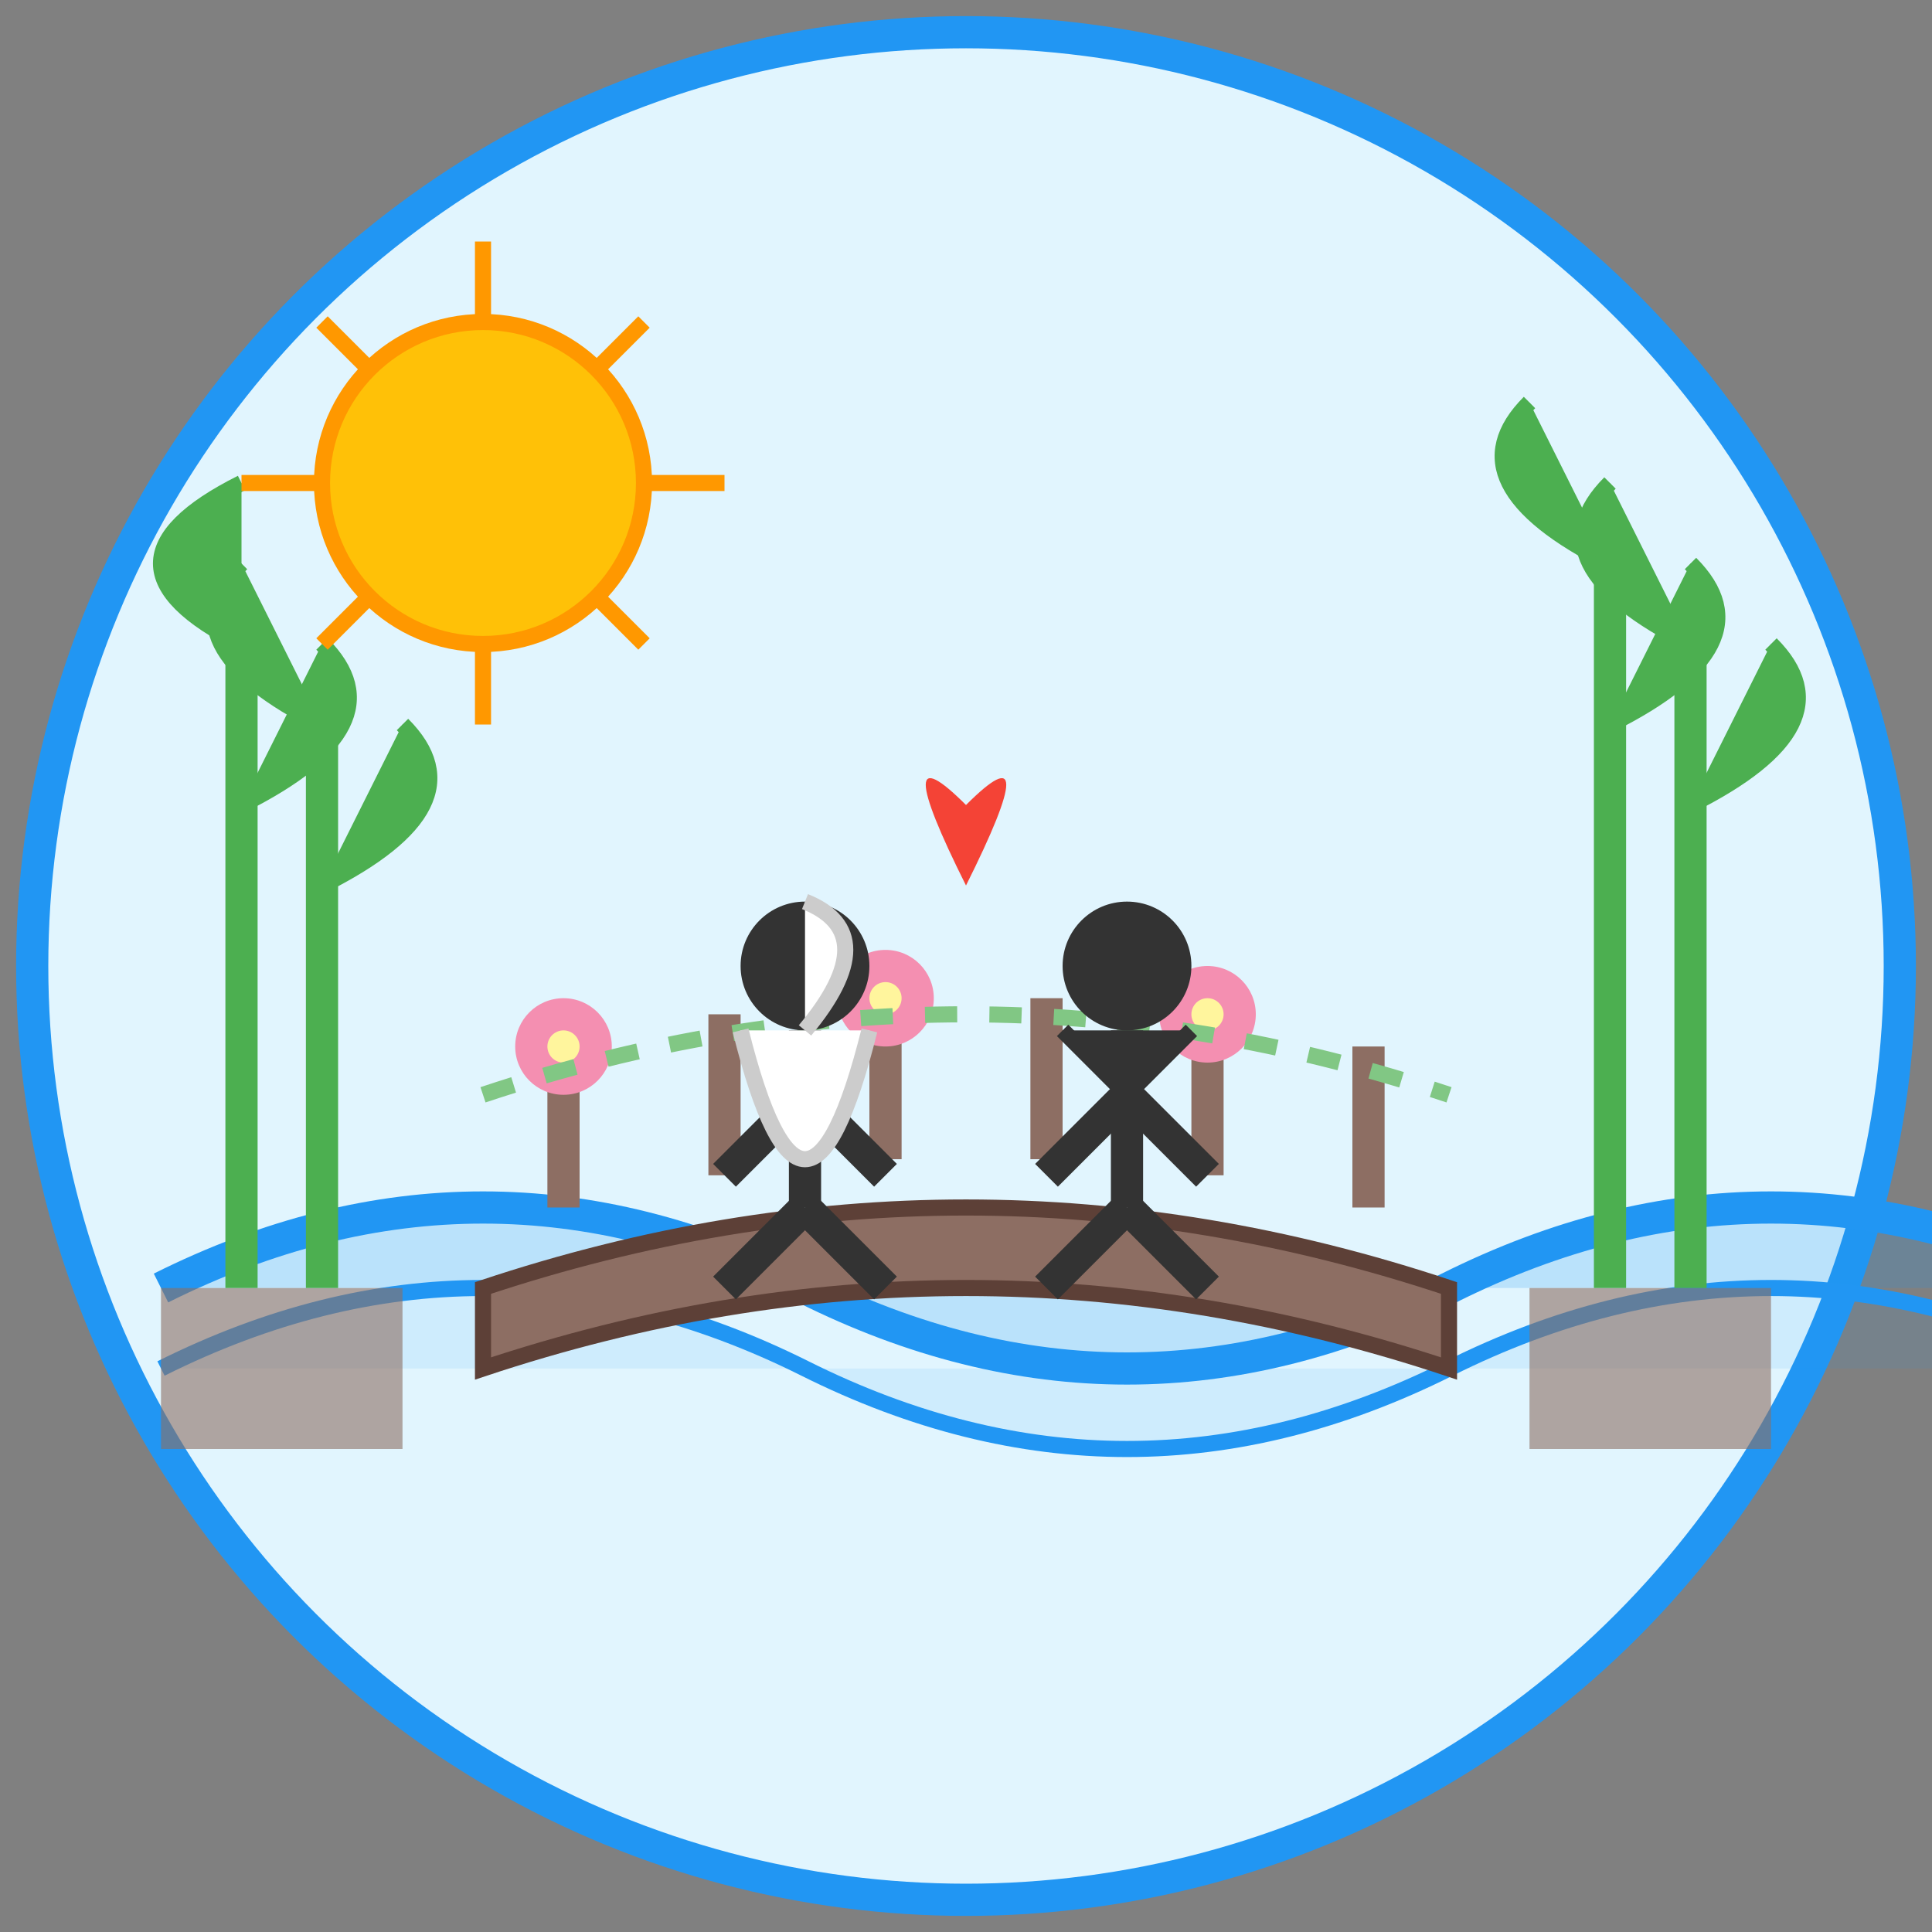 <svg xmlns="http://www.w3.org/2000/svg" width="120" height="120" viewBox="0 0 120 120">
  <rect x="0" y="0" width="120" height="120" fill="#808080" stroke="none"/>
  <!-- Background Circle -->
  <circle cx="60" cy="60" r="58" fill="#E1F5FE" stroke="#2196F3" stroke-width="2"/>
  
  <!-- Water -->
  <path d="M10,80 Q30,70 50,80 Q70,90 90,80 Q110,70 130,80" stroke="#2196F3" stroke-width="2" fill="#2196F3" fill-opacity="0.2"/>
  <path d="M10,85 Q30,75 50,85 Q70,95 90,85 Q110,75 130,85" stroke="#2196F3" stroke-width="1" fill="#2196F3" fill-opacity="0.1"/>
  
  <!-- Bamboo Boat -->
  <g>
    <!-- Boat Hull -->
    <path d="M30,80 Q60,70 90,80 L90,85 Q60,75 30,85 Z" fill="#8D6E63" stroke="#5D4037" stroke-width="1"/>
    
    <!-- Boat Decorations -->
    <path d="M35,75 L35,65 M45,73 L45,63 M55,72 L55,62 M65,72 L65,62 M75,73 L75,63 M85,75 L85,65" stroke="#8D6E63" stroke-width="2"/>
    
    <!-- Flower Decorations -->
    <g>
      <!-- Flower 1 -->
      <circle cx="35" cy="65" r="3" fill="#F48FB1"/>
      <circle cx="35" cy="65" r="1" fill="#FFF59D"/>
      
      <!-- Flower 2 -->
      <circle cx="55" cy="62" r="3" fill="#F48FB1"/>
      <circle cx="55" cy="62" r="1" fill="#FFF59D"/>
      
      <!-- Flower 3 -->
      <circle cx="75" cy="63" r="3" fill="#F48FB1"/>
      <circle cx="75" cy="63" r="1" fill="#FFF59D"/>
      
      <!-- Flower Garland -->
      <path d="M30,68 Q60,58 90,68" stroke="#81C784" stroke-width="1" fill="none" stroke-dasharray="2,2"/>
    </g>
  </g>
  
  <!-- Couple Silhouette -->
  <g>
    <!-- Person 1 (Bride) -->
    <circle cx="50" cy="60" r="4" fill="#333333"/>
    <path d="M50,64 L50,75" stroke="#333333" stroke-width="2"/>
    <path d="M50,75 L45,80" stroke="#333333" stroke-width="2"/>
    <path d="M50,75 L55,80" stroke="#333333" stroke-width="2"/>
    <path d="M50,68 L45,73" stroke="#333333" stroke-width="2"/>
    <path d="M50,68 L55,73" stroke="#333333" stroke-width="2"/>
    <!-- Dress/Veil -->
    <path d="M46,64 Q50,80 54,64" fill="#FFFFFF" stroke="#CCCCCC" stroke-width="1"/>
    <path d="M50,56 Q55,58 50,64" fill="#FFFFFF" stroke="#CCCCCC" stroke-width="1"/>
    
    <!-- Person 2 (Groom) -->
    <circle cx="70" cy="60" r="4" fill="#333333"/>
    <path d="M70,64 L70,75" stroke="#333333" stroke-width="2"/>
    <path d="M70,75 L65,80" stroke="#333333" stroke-width="2"/>
    <path d="M70,75 L75,80" stroke="#333333" stroke-width="2"/>
    <path d="M70,68 L65,73" stroke="#333333" stroke-width="2"/>
    <path d="M70,68 L75,73" stroke="#333333" stroke-width="2"/>
    <!-- Suit -->
    <path d="M66,64 L70,68 L74,64" fill="#333333" stroke="#333333" stroke-width="1"/>
    
    <!-- Heart -->
    <path d="M60,55 Q55,45 60,50 Q65,45 60,55" fill="#F44336"/>
  </g>
  
  <!-- Bamboo Trees on Shore -->
  <g>
    <!-- Left Shore -->
    <path d="M10,80 L25,80 L25,90 L10,90 Z" fill="#8D6E63" fill-opacity="0.6"/>
    
    <!-- Right Shore -->
    <path d="M95,80 L110,80 L110,90 L95,90 Z" fill="#8D6E63" fill-opacity="0.6"/>
    
    <!-- Bamboo Left -->
    <line x1="15" y1="80" x2="15" y2="40" stroke="#4CAF50" stroke-width="2"/>
    <line x1="20" y1="80" x2="20" y2="45" stroke="#4CAF50" stroke-width="2"/>
    
    <!-- Bamboo Right -->
    <line x1="100" y1="80" x2="100" y2="35" stroke="#4CAF50" stroke-width="2"/>
    <line x1="105" y1="80" x2="105" y2="40" stroke="#4CAF50" stroke-width="2"/>
    
    <!-- Bamboo Leaves -->
    <path d="M15,40 Q5,35 15,30" stroke="#4CAF50" stroke-width="1" fill="#4CAF50"/>
    <path d="M15,50 Q25,45 20,40" stroke="#4CAF50" stroke-width="1" fill="#4CAF50"/>
    <path d="M20,45 Q10,40 15,35" stroke="#4CAF50" stroke-width="1" fill="#4CAF50"/>
    <path d="M20,55 Q30,50 25,45" stroke="#4CAF50" stroke-width="1" fill="#4CAF50"/>
    
    <path d="M100,35 Q90,30 95,25" stroke="#4CAF50" stroke-width="1" fill="#4CAF50"/>
    <path d="M100,45 Q110,40 105,35" stroke="#4CAF50" stroke-width="1" fill="#4CAF50"/>
    <path d="M105,40 Q95,35 100,30" stroke="#4CAF50" stroke-width="1" fill="#4CAF50"/>
    <path d="M105,50 Q115,45 110,40" stroke="#4CAF50" stroke-width="1" fill="#4CAF50"/>
  </g>
  
  <!-- Sun/Sky -->
  <circle cx="30" cy="30" r="10" fill="#FFC107" stroke="#FF9800" stroke-width="1"/>
  <path d="M30,15 L30,20 M20,20 L23,23 M15,30 L20,30 M20,40 L23,37 M30,45 L30,40 M40,40 L37,37 M45,30 L40,30 M40,20 L37,23" stroke="#FF9800" stroke-width="1"/>
</svg>